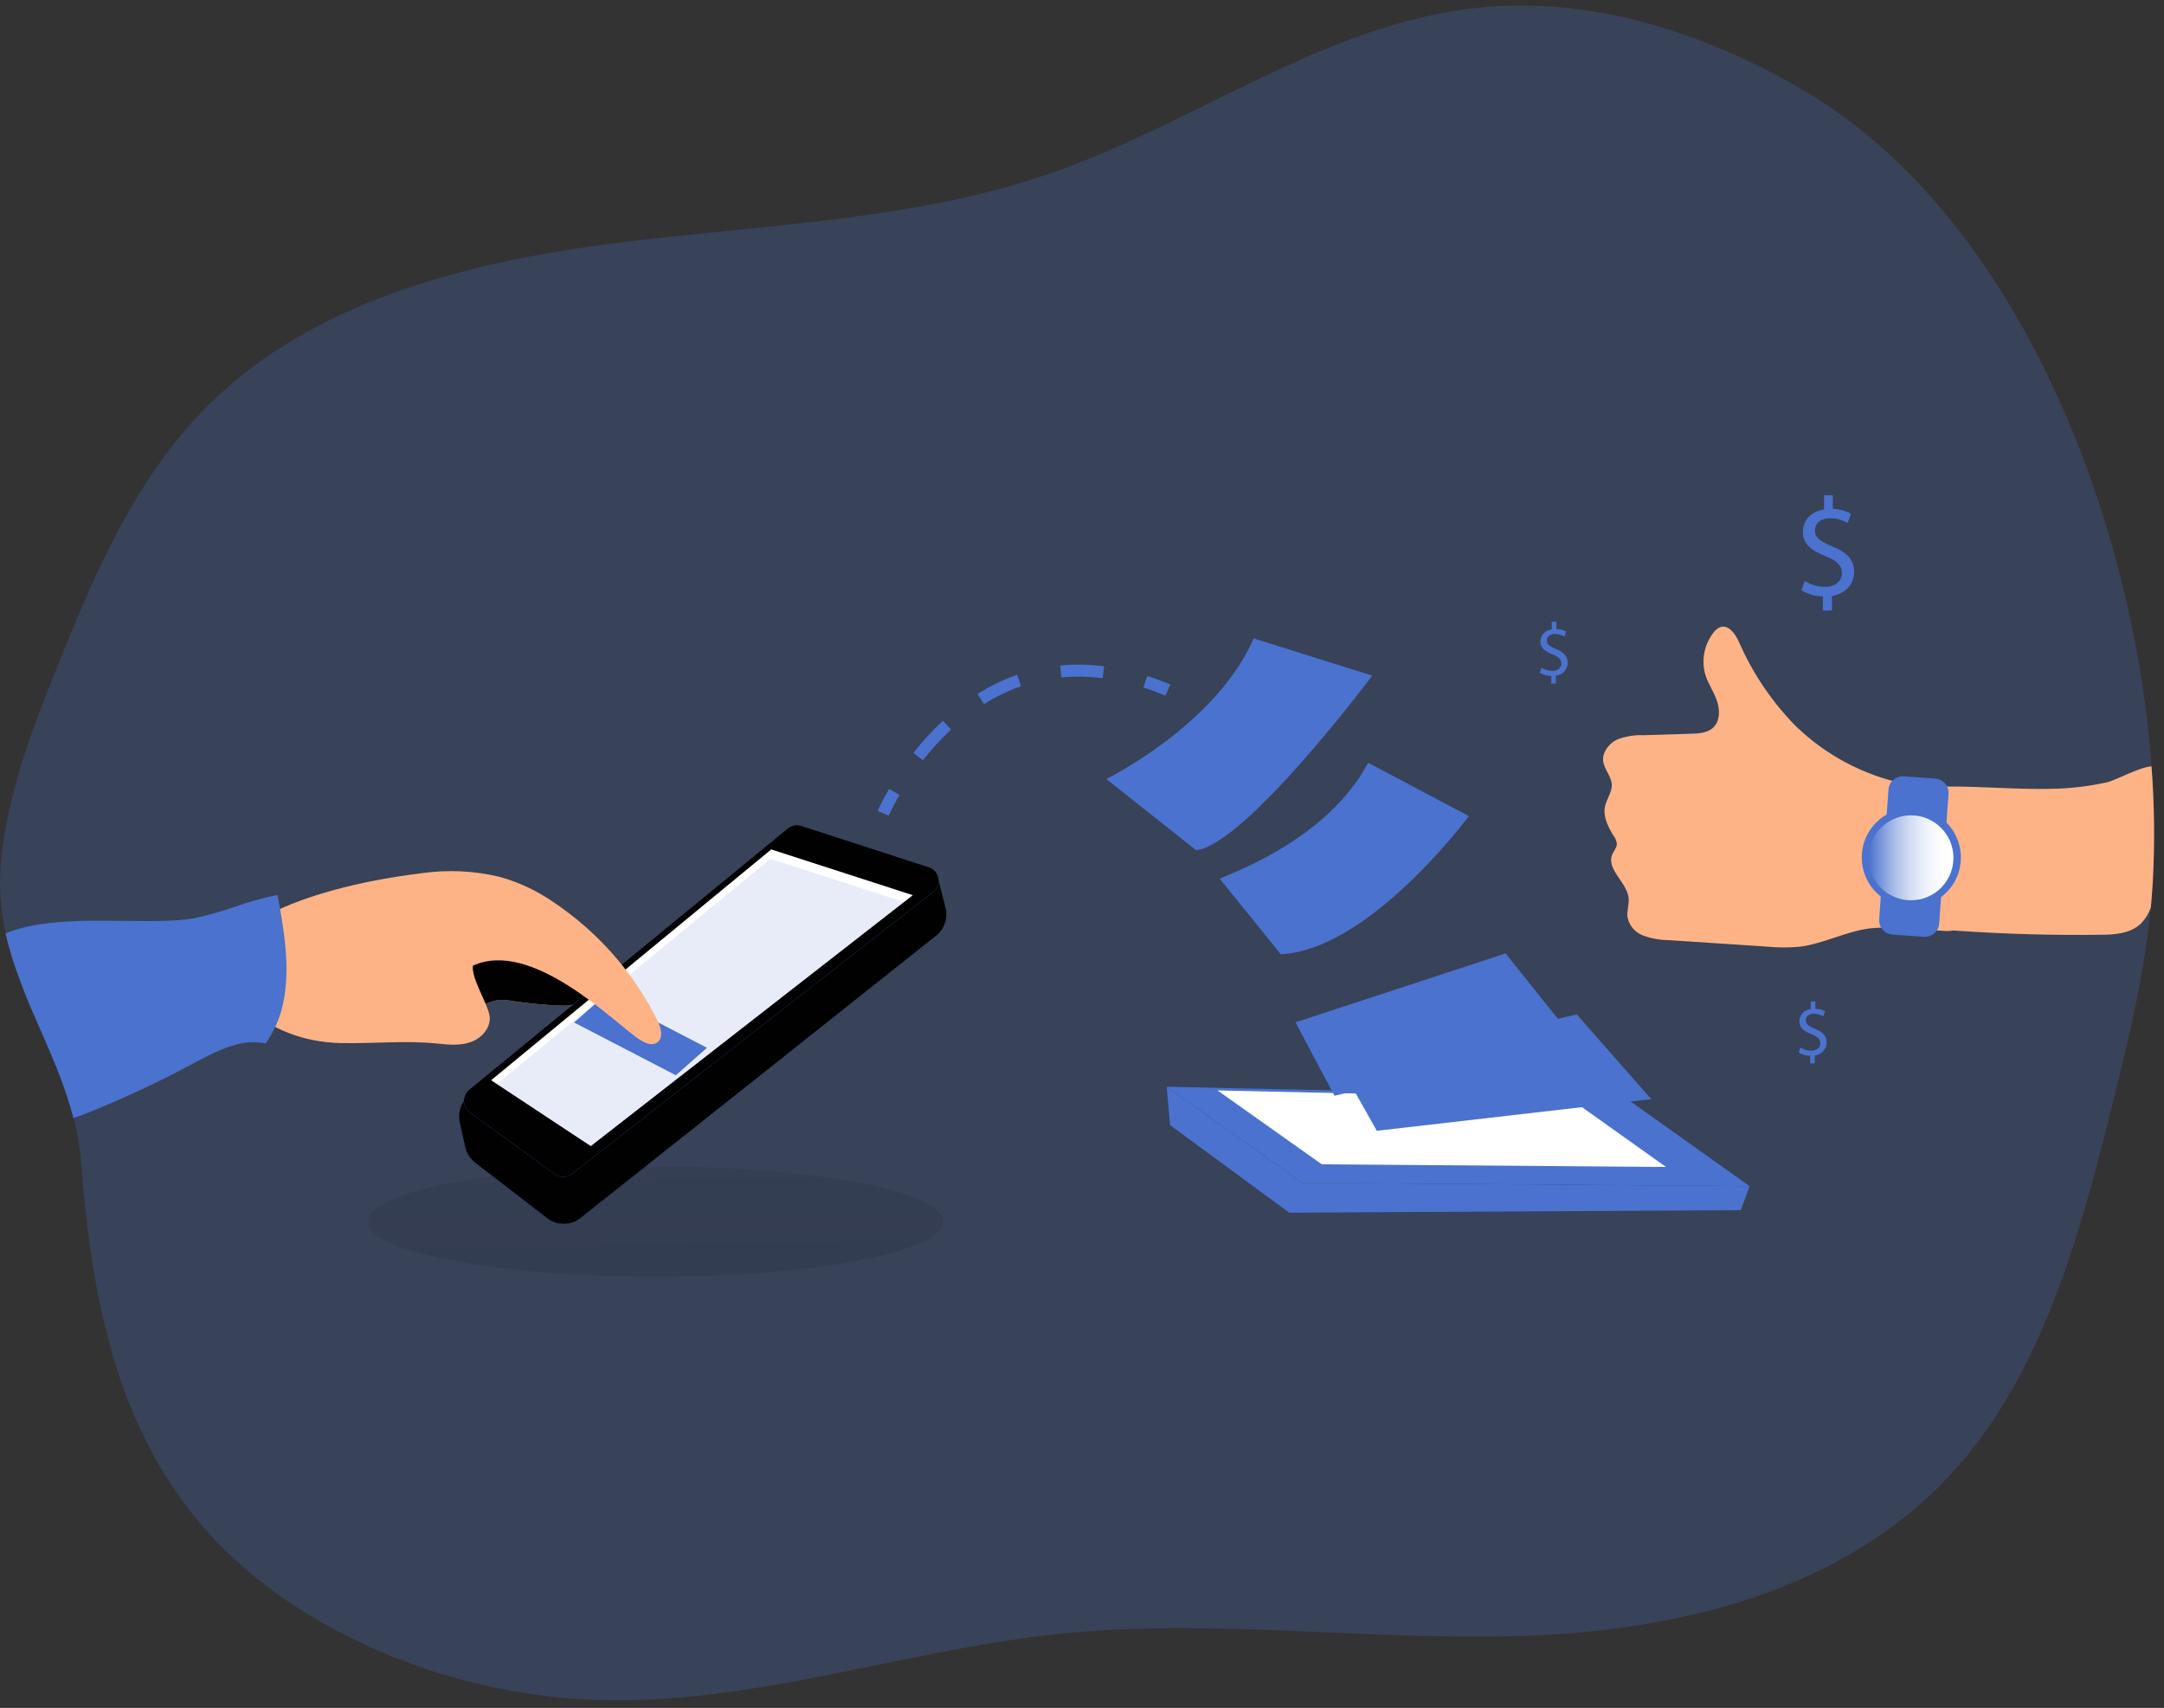 <svg width="166" height="131" viewBox="0 0 166 131" fill="none" xmlns="http://www.w3.org/2000/svg">
<rect x="0" y="0" width="166" height="131" fill="#333333" stroke="none"/>
<g clip-path="url(#clip0)">
<path opacity="0.24" d="M165.146 67.516C165.106 68.219 165.054 68.918 164.989 69.613C164.49 74.803 163.252 79.899 161.988 84.95C159.474 94.993 156.603 105.456 149.762 112.956C141.517 121.977 128.948 125.052 117.056 125.475C105.163 125.897 93.226 124.101 81.378 125.309C69.373 126.538 57.637 130.839 45.588 130.387C39.626 130.156 33.766 128.771 28.331 126.308C22.911 123.853 17.868 120.308 14.223 115.429C8.534 107.858 6.927 98.358 6.227 89.242C6.156 88.348 6.025 87.46 5.837 86.583C5.784 86.306 5.719 86.031 5.645 85.753C4.555 81.514 2.354 77.849 1.046 73.796C0.815 73.075 0.602 72.345 0.437 71.589C0.028 69.763 -0.093 67.884 0.077 66.021C0.567 60.896 2.44 56.013 4.36 51.219C5.211 49.086 6.088 46.944 7.039 44.838C9.337 39.76 12.09 34.913 16.078 30.978C24.074 23.094 35.87 20.093 47.168 18.651C58.467 17.21 70.132 16.962 80.861 13.196C91.968 9.29 101.875 1.699 113.65 0.565C122.255 -0.257 130.889 2.558 138.286 6.889C154.627 16.427 163.639 39.521 165.051 58.79C165.27 61.693 165.302 64.608 165.146 67.516Z" fill="#4A72CE"/>
<path opacity="0.26" d="M50.288 97.915C62.471 97.915 72.348 96.026 72.348 93.696C72.348 91.367 62.471 89.478 50.288 89.478C38.104 89.478 28.228 91.367 28.228 93.696C28.228 96.026 38.104 97.915 50.288 97.915Z" fill="url(#paint0_linear)"/>
<path opacity="0.26" d="M114.394 97.915C129.534 97.915 141.807 95.497 141.807 92.515C141.807 89.533 129.534 87.115 114.394 87.115C99.255 87.115 86.982 89.533 86.982 92.515C86.982 95.497 99.255 97.915 114.394 97.915Z" fill="url(#paint1_linear)"/>
<path d="M43.101 77.134C41.797 77.085 40.497 76.961 39.208 76.764C38.881 76.699 38.547 76.677 38.215 76.699C37.803 76.775 37.405 76.911 37.034 77.104C34.777 78.085 32.275 78.355 29.861 77.878C29.401 77.786 28.901 77.636 28.656 77.237C28.542 77.021 28.474 76.784 28.458 76.54C28.363 75.771 28.346 74.994 28.408 74.221C28.417 73.787 28.518 73.359 28.703 72.966C28.949 72.564 29.305 72.243 29.729 72.038C31.273 71.211 33.137 71.447 34.889 71.501C36.957 71.574 39.098 71.397 41.092 71.964C42.51 72.363 43.904 73.243 44.664 74.537C45.574 76.055 44.891 77.204 43.101 77.134Z" fill="#FDB386"/>
<path d="M43.101 77.134C41.797 77.085 40.497 76.961 39.208 76.764C38.881 76.699 38.547 76.677 38.215 76.699C37.803 76.775 37.405 76.911 37.034 77.104C34.777 78.085 32.275 78.355 29.861 77.878C29.401 77.786 28.901 77.636 28.656 77.237C28.542 77.021 28.474 76.784 28.458 76.54C28.363 75.771 28.346 74.994 28.408 74.221C28.417 73.787 28.518 73.359 28.703 72.966C28.949 72.564 29.305 72.243 29.729 72.038C31.273 71.211 33.137 71.447 34.889 71.501C36.957 71.574 39.098 71.397 41.092 71.964C42.51 72.363 43.904 73.243 44.664 74.537C45.574 76.055 44.891 77.204 43.101 77.134Z" fill="url(#paint2_linear)"/>
<path d="M89.496 83.355L99.894 90.719L134.212 90.979L124.591 84.135L89.496 83.355Z" fill="#4A72CE"/>
<path d="M93.395 83.638L101.397 89.307L127.799 89.508L120.397 84.241L93.395 83.638Z" fill="white"/>
<path d="M84.861 59.753C84.861 59.753 93.309 55.593 96.168 48.965L105.27 51.824C105.27 51.824 95.522 64.822 91.749 65.212L84.861 59.753Z" fill="#4A72CE"/>
<path d="M93.569 67.406C94.089 67.081 101.757 64.547 104.945 58.503L112.678 62.597C112.678 62.597 105.075 72.868 98.248 73.193L93.569 67.406Z" fill="#4A72CE"/>
<path d="M120.952 77.807L126.671 84.309L105.615 86.734L102.927 81.966L120.952 77.807Z" fill="#4A72CE"/>
<path d="M105.769 81.373L119.416 78.738C119.416 78.738 120.051 79.328 121.363 79.328L123.776 82.126C123.776 82.126 123.058 83.089 123.466 83.68L108.351 85.815C108.351 85.815 107.19 85.106 106.182 85.133L104.41 82.554C104.41 82.554 106.014 82.38 105.769 81.373Z" fill="url(#paint3_linear)"/>
<path d="M72.528 69.58L71.97 67.397C71.618 66.139 70.652 67.235 69.477 67.802L36.392 83.753C35.967 83.96 35.624 84.304 35.419 84.729C35.213 85.155 35.158 85.638 35.261 86.099L35.687 87.986C35.793 88.462 36.062 88.885 36.449 89.183L41.964 93.442C42.334 93.728 42.789 93.881 43.256 93.877C43.723 93.874 44.176 93.715 44.542 93.425L71.81 71.778C72.133 71.523 72.373 71.178 72.501 70.787C72.628 70.397 72.638 69.977 72.528 69.58Z" fill="#4A72CE"/>
<path d="M72.528 69.58L71.97 67.397C71.618 66.139 70.652 67.235 69.477 67.802L36.392 83.753C35.967 83.96 35.624 84.304 35.419 84.729C35.213 85.155 35.158 85.638 35.261 86.099L35.687 87.986C35.793 88.462 36.062 88.885 36.449 89.183L41.964 93.442C42.334 93.728 42.789 93.881 43.256 93.877C43.723 93.874 44.176 93.715 44.542 93.425L71.81 71.778C72.133 71.523 72.373 71.178 72.501 70.787C72.628 70.397 72.638 69.977 72.528 69.58Z" fill="url(#paint4_linear)"/>
<path d="M35.988 83.588L60.438 63.537C60.579 63.422 60.747 63.344 60.926 63.31C61.105 63.277 61.289 63.288 61.463 63.345L71.255 66.517C71.443 66.578 71.61 66.689 71.74 66.838C71.869 66.987 71.956 67.168 71.99 67.362C72.024 67.556 72.005 67.756 71.934 67.941C71.864 68.125 71.744 68.286 71.589 68.408L43.866 90.042C43.68 90.188 43.451 90.268 43.215 90.272C42.979 90.275 42.748 90.202 42.557 90.063L36.029 85.307C35.896 85.208 35.787 85.081 35.711 84.933C35.634 84.786 35.593 84.624 35.589 84.458C35.585 84.292 35.618 84.127 35.688 83.977C35.757 83.826 35.859 83.693 35.988 83.588Z" fill="#4A72CE"/>
<path d="M35.988 83.588L60.438 63.537C60.579 63.422 60.747 63.344 60.926 63.31C61.105 63.277 61.289 63.288 61.463 63.345L71.255 66.517C71.443 66.578 71.61 66.689 71.74 66.838C71.869 66.987 71.956 67.168 71.99 67.362C72.024 67.556 72.005 67.756 71.934 67.941C71.864 68.125 71.744 68.286 71.589 68.408L43.866 90.042C43.68 90.188 43.451 90.268 43.215 90.272C42.979 90.275 42.748 90.202 42.557 90.063L36.029 85.307C35.896 85.208 35.787 85.081 35.711 84.933C35.634 84.786 35.593 84.624 35.589 84.458C35.585 84.292 35.618 84.127 35.688 83.977C35.757 83.826 35.859 83.693 35.988 83.588Z" fill="url(#paint5_linear)"/>
<path d="M70.02 68.662L69.347 69.188L45.319 87.907L38.118 83.151L37.675 82.855L59.161 65.153L70.02 68.662Z" fill="white"/>
<path opacity="0.13" d="M69.347 69.188L45.319 87.907L38.118 83.151L59.096 65.873L69.347 69.188Z" fill="#4A72CE"/>
<path d="M51.842 82.474L44.04 78.427L46.433 76.324L54.234 80.368L51.842 82.474Z" fill="#4A72CE"/>
<path d="M51.842 82.474L44.04 78.427L46.433 76.324L54.234 80.368L51.842 82.474Z" fill="url(#paint6_linear)"/>
<path d="M68.171 62.562L67.32 62.199C67.584 61.62 67.88 61.057 68.207 60.512L69.007 60.976C68.698 61.488 68.419 62.017 68.171 62.562Z" fill="#4A72CE"/>
<path d="M70.794 58.32L70.067 57.75C70.755 56.869 71.511 56.043 72.327 55.28L72.957 55.957C72.175 56.687 71.452 57.477 70.794 58.32ZM75.479 54.01L74.989 53.227C75.943 52.621 76.962 52.126 78.028 51.75L78.324 52.637C77.328 52.987 76.373 53.448 75.479 54.01ZM84.583 52.022C83.533 51.884 82.471 51.863 81.417 51.96L81.328 51.041C82.451 50.938 83.582 50.959 84.701 51.103L84.583 52.022Z" fill="#4A72CE"/>
<path d="M89.404 53.36C88.84 53.124 88.27 52.911 87.708 52.731L88.004 51.845C88.595 52.034 89.185 52.255 89.776 52.504L89.404 53.36Z" fill="#4A72CE"/>
<path d="M89.755 86.3L89.496 83.355L99.894 90.719L134.212 90.979L133.539 92.822L98.898 93.017L89.755 86.3Z" fill="#4A72CE"/>
<path d="M89.755 86.3L89.496 83.355L99.894 90.719L134.212 90.979L133.539 92.822L98.898 93.017L89.755 86.3Z" fill="url(#paint7_linear)"/>
<path d="M150.834 64.535C150.796 65.699 150.731 66.86 150.657 68.024C150.621 68.688 150.574 69.344 150.518 70.009C150.483 70.499 150.391 71.072 149.966 71.302C149.907 71.335 149.844 71.359 149.78 71.376C149.573 71.413 149.362 71.422 149.153 71.403L146.261 71.211C145.32 71.118 144.371 71.118 143.429 71.211C141.562 71.45 139.846 72.41 137.982 72.623C137.158 72.691 136.329 72.685 135.506 72.605L127.923 72.106C127.274 72.099 126.631 71.977 126.024 71.746C125.719 71.632 125.449 71.44 125.242 71.189C125.035 70.938 124.897 70.637 124.842 70.316C124.795 69.861 124.969 69.409 124.934 68.948C124.938 68.93 124.938 68.911 124.934 68.892C124.804 67.663 123.188 66.668 123.679 65.531C123.788 65.265 124.018 65.034 124.027 64.748C124.013 64.514 123.926 64.291 123.779 64.11C123.354 63.427 122.949 62.633 123.123 61.838C123.253 61.274 123.658 60.766 123.64 60.196C123.614 59.54 123.049 59.014 122.976 58.367C122.902 57.72 123.41 57.029 124.036 56.731C124.683 56.478 125.375 56.363 126.068 56.391L129.708 56.279C130.298 56.261 130.972 56.226 131.415 55.809C131.95 55.31 131.941 54.45 131.71 53.768C131.48 53.086 131.046 52.474 130.824 51.783C130.657 51.222 130.629 50.629 130.742 50.055C130.854 49.481 131.105 48.942 131.471 48.486C131.592 48.322 131.754 48.191 131.941 48.108C132.597 47.869 133.143 48.643 133.418 49.29C134.459 51.664 135.923 53.829 137.739 55.679C140.036 57.909 142.917 59.445 146.049 60.11C146.962 60.311 148.291 60.184 149.345 60.332C149.653 60.365 149.952 60.448 150.232 60.58C151.443 61.173 150.87 63.472 150.834 64.535Z" fill="#FDB386"/>
<path d="M165.146 67.516C165.146 67.758 165.116 67.997 165.099 68.236C165.072 68.697 165.034 69.161 164.989 69.613C164.835 70.06 164.586 70.469 164.26 70.812C163.427 71.624 162.192 71.698 161.072 71.698C157.49 71.746 153.908 71.647 150.326 71.403C150.14 71.403 149.957 71.373 149.78 71.356C149.29 71.321 148.818 71.162 148.406 70.895C147.546 70.275 147.316 69.075 147.159 67.994C146.843 65.909 146.53 63.746 147.029 61.696C147.071 61.481 147.142 61.274 147.242 61.079C147.328 60.883 147.461 60.711 147.629 60.58C147.945 60.396 148.307 60.31 148.672 60.332C148.902 60.332 149.136 60.332 149.366 60.332C151.986 60.302 154.609 60.562 157.232 60.506C158.705 60.492 160.172 60.325 161.61 60.007C162.31 59.85 164.074 58.852 165.043 58.778C165.265 61.685 165.3 64.604 165.146 67.516Z" fill="#FDB386"/>
<path d="M165.099 68.236C165.072 68.697 165.034 69.161 164.989 69.613C164.835 70.06 164.586 70.469 164.26 70.812C163.427 71.624 162.192 71.698 161.073 71.698C157.49 71.746 153.908 71.647 150.326 71.403C150.14 71.403 149.957 71.373 149.78 71.356C149.573 71.393 149.362 71.402 149.153 71.382L146.261 71.19C145.319 71.097 144.371 71.097 143.429 71.19C141.562 71.43 139.846 72.39 137.982 72.602C137.158 72.67 136.329 72.664 135.506 72.585L127.923 72.085C127.274 72.078 126.631 71.956 126.024 71.725C125.719 71.611 125.449 71.419 125.242 71.168C125.035 70.917 124.897 70.616 124.842 70.295C124.795 69.84 124.969 69.388 124.934 68.928C124.938 68.909 124.938 68.89 124.934 68.871C126.503 70.239 128.801 70.248 130.898 70.183C134.537 70.074 138.203 69.962 141.73 69.066C141.508 68.53 141.439 67.942 141.53 67.369C141.622 66.795 141.87 66.258 142.247 65.817C142.578 65.439 143.003 65.152 143.364 64.804C144.129 64.045 144.563 63.032 145.266 62.199C145.756 61.585 146.464 61.185 147.242 61.082C147.536 61.06 147.831 61.114 148.099 61.239C149.21 61.773 149.319 63.288 149.254 64.517C149.189 65.746 149.227 67.232 150.297 67.849C150.41 67.915 150.531 67.967 150.657 68.006C151.06 68.115 151.477 68.167 151.895 68.162C155.247 68.248 158.6 68.236 161.959 68.145C163.006 68.092 164.056 68.123 165.099 68.236Z" fill="url(#paint8_linear)"/>
<path d="M32.378 66.972C34.377 66.691 36.41 66.791 38.372 67.267C39.835 67.682 41.22 68.337 42.469 69.205C45.875 71.486 48.625 74.618 50.444 78.292C50.713 78.841 50.908 79.621 50.403 79.966C49.969 80.262 49.393 79.966 48.962 79.671C47.08 78.383 40.782 71.991 36.274 74.073C36.15 75.042 37.403 76.959 37.553 77.913C37.686 78.779 36.992 79.597 36.174 79.907C35.356 80.218 34.452 80.138 33.583 80.046C31.09 79.786 28.606 80.064 26.098 80.005C20.243 79.872 16.601 75.657 16.941 73.459C17.251 71.642 21.85 68.275 32.378 66.972Z" fill="#FDB386"/>
<path d="M99.374 78.416L115.493 73.128L120.692 79.627L102.366 84.049L99.374 78.416Z" fill="#4A72CE"/>
<path d="M21.72 76.945C21.493 78.058 21.034 79.112 20.373 80.037C19.616 79.883 18.832 79.914 18.09 80.129C16.973 80.424 15.874 81.015 14.841 81.562C12.341 82.909 9.77 84.119 7.14 85.189C6.652 85.393 6.144 85.588 5.627 85.753C4.972 83.168 3.89 80.802 2.857 78.43C2.171 76.918 1.564 75.371 1.037 73.796C0.806 73.075 0.594 72.345 0.428 71.589C4.655 69.852 11.511 71.137 15.101 70.387C16.112 70.157 17.11 69.871 18.09 69.53C19.132 69.157 20.2 68.861 21.286 68.644C21.803 71.359 22.285 74.322 21.72 76.945Z" fill="#4A72CE"/>
<path d="M21.72 76.945C21.493 78.058 21.034 79.112 20.373 80.037C18.462 79.612 16.569 80.628 14.85 81.562C12.35 82.909 9.779 84.119 7.149 85.189C6.661 85.393 6.153 85.588 5.636 85.753C4.98 83.168 3.899 80.802 2.865 78.43C4.502 79.003 6.236 79.243 7.967 79.133C10.46 79.021 12.897 78.413 15.352 77.952C17.464 77.535 19.596 77.24 21.72 76.945Z" fill="url(#paint9_linear)"/>
<path d="M97.513 50.206L101.964 51.7C101.964 51.7 101.373 53.097 102.094 53.747C102.094 53.747 96.993 61.253 92.704 63.073C92.704 63.073 92.086 62.391 90.137 62.586L87.079 60.278C87.079 60.278 88.219 59.726 87.965 58.849C87.965 58.849 94.107 55.729 95.796 51.57C95.79 51.57 97.513 51.83 97.513 50.206Z" fill="url(#paint10_linear)"/>
<path d="M106.12 60.367L109.878 62.178C109.878 62.178 109.207 63.359 109.768 64C109.768 64 104.434 70.074 100.443 71.208C100.443 71.208 99.97 70.537 98.227 70.496L95.782 68.133C95.782 68.133 96.848 67.77 96.715 66.951C96.715 66.951 102.484 64.884 104.437 61.383C104.448 61.383 105.94 61.803 106.12 60.367Z" fill="url(#paint11_linear)"/>
<path d="M102.257 78.283L113.567 74.709C113.809 74.883 114.082 75.007 114.373 75.074C114.663 75.141 114.963 75.15 115.257 75.098L117.531 77.633C117.531 77.633 117.012 78.673 117.401 79.192L104.815 82.421C104.815 82.421 103.775 81.83 102.927 81.966L101.217 79.582C101.217 79.582 102.549 79.249 102.257 78.283Z" fill="url(#paint12_linear)"/>
<path d="M21.72 76.945C21.493 78.058 21.034 79.112 20.373 80.037C19.616 79.883 18.832 79.914 18.09 80.129V69.53C19.132 69.157 20.2 68.861 21.286 68.644C21.803 71.359 22.285 74.322 21.72 76.945Z" fill="url(#paint13_linear)"/>
<path d="M148.452 59.718L146.042 59.545C145.437 59.501 144.911 59.957 144.867 60.562L144.151 70.509C144.107 71.114 144.563 71.64 145.168 71.684L147.578 71.857C148.183 71.901 148.709 71.445 148.753 70.84L149.47 60.893C149.513 60.288 149.058 59.762 148.452 59.718Z" fill="#4A72CE"/>
<path d="M148.452 59.718L146.042 59.545C145.437 59.501 144.911 59.957 144.867 60.562L144.151 70.509C144.107 71.114 144.563 71.64 145.168 71.684L147.578 71.857C148.183 71.901 148.709 71.445 148.753 70.84L149.47 60.893C149.513 60.288 149.058 59.762 148.452 59.718Z" fill="url(#paint14_linear)"/>
<path d="M146.616 69.575C148.716 69.575 150.418 67.872 150.418 65.773C150.418 63.673 148.716 61.971 146.616 61.971C144.516 61.971 142.814 63.673 142.814 65.773C142.814 67.872 144.516 69.575 146.616 69.575Z" fill="#4A72CE"/>
<path d="M146.616 69.575C148.716 69.575 150.418 67.872 150.418 65.773C150.418 63.673 148.716 61.971 146.616 61.971C144.516 61.971 142.814 63.673 142.814 65.773C142.814 67.872 144.516 69.575 146.616 69.575Z" fill="url(#paint15_linear)"/>
<path d="M146.589 69.055C148.389 69.055 149.848 67.596 149.848 65.796C149.848 63.997 148.389 62.538 146.589 62.538C144.79 62.538 143.331 63.997 143.331 65.796C143.331 67.596 144.79 69.055 146.589 69.055Z" fill="#4A72CE"/>
<path d="M146.589 69.055C148.389 69.055 149.848 67.596 149.848 65.796C149.848 63.997 148.389 62.538 146.589 62.538C144.79 62.538 143.331 63.997 143.331 65.796C143.331 67.596 144.79 69.055 146.589 69.055Z" fill="url(#paint16_linear)"/>
<path d="M139.834 46.835V45.745C139.251 45.745 138.68 45.581 138.185 45.272L138.442 44.552C138.909 44.852 139.453 45.012 140.008 45.013C140.773 45.013 141.29 44.572 141.29 43.958C141.29 43.343 140.868 42.998 140.073 42.676C138.971 42.245 138.301 41.748 138.301 40.812C138.301 39.876 138.936 39.237 139.925 39.075V37.988H140.596V39.034C141.087 39.037 141.569 39.166 141.996 39.409L141.727 40.121C141.316 39.876 140.846 39.749 140.368 39.755C139.538 39.755 139.225 40.251 139.225 40.682C139.225 41.243 139.624 41.521 140.563 41.911C141.671 42.363 142.232 42.924 142.232 43.881C142.232 44.735 141.641 45.529 140.531 45.713V46.835H139.834Z" fill="#4A72CE"/>
<path d="M118.997 52.442V51.851C118.683 51.851 118.376 51.763 118.11 51.597L118.249 51.21C118.497 51.371 118.786 51.457 119.082 51.458C119.493 51.458 119.771 51.222 119.771 50.894C119.771 50.566 119.543 50.377 119.115 50.206C118.524 49.972 118.164 49.706 118.164 49.204C118.167 48.968 118.258 48.743 118.42 48.571C118.581 48.398 118.8 48.293 119.035 48.274V47.683H119.392V48.244C119.657 48.247 119.916 48.317 120.146 48.448L120.001 48.829C119.781 48.696 119.528 48.628 119.271 48.631C118.828 48.631 118.66 48.897 118.66 49.13C118.66 49.426 118.873 49.579 119.375 49.789C119.965 50.031 120.261 50.333 120.261 50.846C120.256 51.094 120.16 51.33 119.992 51.511C119.823 51.692 119.594 51.805 119.348 51.827V52.418L118.997 52.442Z" fill="#4A72CE"/>
<path d="M138.859 81.573V80.983C138.546 80.982 138.239 80.894 137.973 80.729L138.112 80.342C138.36 80.502 138.649 80.589 138.945 80.59C139.355 80.59 139.633 80.353 139.633 80.023C139.633 79.692 139.405 79.509 138.98 79.334C138.389 79.104 138.026 78.838 138.026 78.336C138.029 78.1 138.12 77.873 138.281 77.701C138.442 77.528 138.662 77.422 138.897 77.402V76.812H139.258V77.373C139.521 77.375 139.779 77.445 140.008 77.574L139.863 77.955C139.643 77.825 139.392 77.758 139.137 77.76C138.691 77.76 138.522 78.026 138.522 78.256C138.522 78.552 138.735 78.708 139.24 78.915C139.831 79.157 140.126 79.458 140.126 79.972C140.122 80.22 140.027 80.457 139.858 80.639C139.69 80.821 139.46 80.933 139.213 80.956V81.547L138.859 81.573Z" fill="#4A72CE"/>
</g>
<defs>
<linearGradient id="paint0_linear" x1="50.081" y1="75.228" x2="50.849" y2="144.144" gradientUnits="userSpaceOnUse">
<stop stop-color="#010101" stop-opacity="0"/>
<stop offset="0.95" stop-color="#010101"/>
</linearGradient>
<linearGradient id="paint1_linear" x1="21269.8" y1="2589.82" x2="21276.9" y2="5815.08" gradientUnits="userSpaceOnUse">
<stop stop-color="#010101" stop-opacity="0"/>
<stop offset="0.95" stop-color="#010101"/>
</linearGradient>
<linearGradient id="paint2_linear" x1="2319.27" y1="2024.38" x2="2231.02" y2="1612.28" gradientUnits="userSpaceOnUse">
<stop stop-color="#010101" stop-opacity="0"/>
<stop offset="0.95" stop-color="#010101"/>
</linearGradient>
<linearGradient id="paint3_linear" x1="8474.05" y1="2950.81" x2="8439.1" y2="3720.57" gradientUnits="userSpaceOnUse">
<stop stop-color="#010101" stop-opacity="0"/>
<stop offset="0.95" stop-color="#010101"/>
</linearGradient>
<linearGradient id="paint4_linear" x1="7442.84" y1="8835.51" x2="6882.22" y2="6164.42" gradientUnits="userSpaceOnUse">
<stop stop-color="#010101" stop-opacity="0"/>
<stop offset="0.95" stop-color="#010101"/>
</linearGradient>
<linearGradient id="paint5_linear" x1="7196.87" y1="7678.23" x2="3143.13" y2="4991.94" gradientUnits="userSpaceOnUse">
<stop stop-color="#010101" stop-opacity="0"/>
<stop offset="0.95" stop-color="#010101"/>
</linearGradient>
<linearGradient id="paint6_linear" x1="1790.69" y1="1673.5" x2="1727.53" y2="1833.93" gradientUnits="userSpaceOnUse">
<stop stop-color="#010101" stop-opacity="0"/>
<stop offset="0.95" stop-color="#010101"/>
</linearGradient>
<linearGradient id="paint7_linear" x1="17075.2" y1="2859.83" x2="17051.4" y2="3440.17" gradientUnits="userSpaceOnUse">
<stop stop-color="#010101" stop-opacity="0"/>
<stop offset="0.95" stop-color="#010101"/>
</linearGradient>
<linearGradient id="paint8_linear" x1="19982.9" y1="2406.26" x2="19992.6" y2="5075.04" gradientUnits="userSpaceOnUse">
<stop stop-color="#010101" stop-opacity="0"/>
<stop offset="0.95" stop-color="#010101"/>
</linearGradient>
<linearGradient id="paint9_linear" x1="835.314" y1="2513.24" x2="892.559" y2="3295.38" gradientUnits="userSpaceOnUse">
<stop stop-color="#010101" stop-opacity="0"/>
<stop offset="0.95" stop-color="#010101"/>
</linearGradient>
<linearGradient id="paint10_linear" x1="4656.1" y1="2402.1" x2="5527.25" y2="3677.48" gradientUnits="userSpaceOnUse">
<stop stop-color="#010101" stop-opacity="0"/>
<stop offset="0.95" stop-color="#010101"/>
</linearGradient>
<linearGradient id="paint11_linear" x1="4817.87" y1="2334.59" x2="5305.76" y2="3411.58" gradientUnits="userSpaceOnUse">
<stop stop-color="#010101" stop-opacity="0"/>
<stop offset="0.95" stop-color="#010101"/>
</linearGradient>
<linearGradient id="paint12_linear" x1="6114.95" y1="2058.5" x2="6182.35" y2="2838.7" gradientUnits="userSpaceOnUse">
<stop stop-color="#010101" stop-opacity="0"/>
<stop offset="0.95" stop-color="#010101"/>
</linearGradient>
<linearGradient id="paint13_linear" x1="308.334" y1="2846.96" x2="-100.325" y2="3576.62" gradientUnits="userSpaceOnUse">
<stop stop-color="#010101" stop-opacity="0"/>
<stop offset="0.95" stop-color="#010101"/>
</linearGradient>
<linearGradient id="paint14_linear" x1="2360.79" y1="2872.89" x2="2554.7" y2="2902.65" gradientUnits="userSpaceOnUse">
<stop stop-color="#010101" stop-opacity="0"/>
<stop offset="0.95" stop-color="#010101"/>
</linearGradient>
<linearGradient id="paint15_linear" x1="3916.72" y1="1437.06" x2="3916.72" y2="1928.93" gradientUnits="userSpaceOnUse">
<stop stop-color="#010101" stop-opacity="0"/>
<stop offset="0.95" stop-color="#010101"/>
</linearGradient>
<linearGradient id="paint16_linear" x1="143.334" y1="65.796" x2="149.848" y2="65.796" gradientUnits="userSpaceOnUse">
<stop stop-color="white" stop-opacity="0"/>
<stop offset="0.13" stop-color="white" stop-opacity="0.23"/>
<stop offset="0.23" stop-color="white" stop-opacity="0.41"/>
<stop offset="0.35" stop-color="white" stop-opacity="0.59"/>
<stop offset="0.48" stop-color="white" stop-opacity="0.74"/>
<stop offset="0.6" stop-color="white" stop-opacity="0.85"/>
<stop offset="0.72" stop-color="white" stop-opacity="0.93"/>
<stop offset="0.84" stop-color="white" stop-opacity="0.98"/>
<stop offset="0.95" stop-color="white"/>
</linearGradient>
<clipPath id="clip0">
<rect width="165.241" height="130" fill="white" transform="translate(0 0.423)"/>
</clipPath>
</defs>
</svg>
